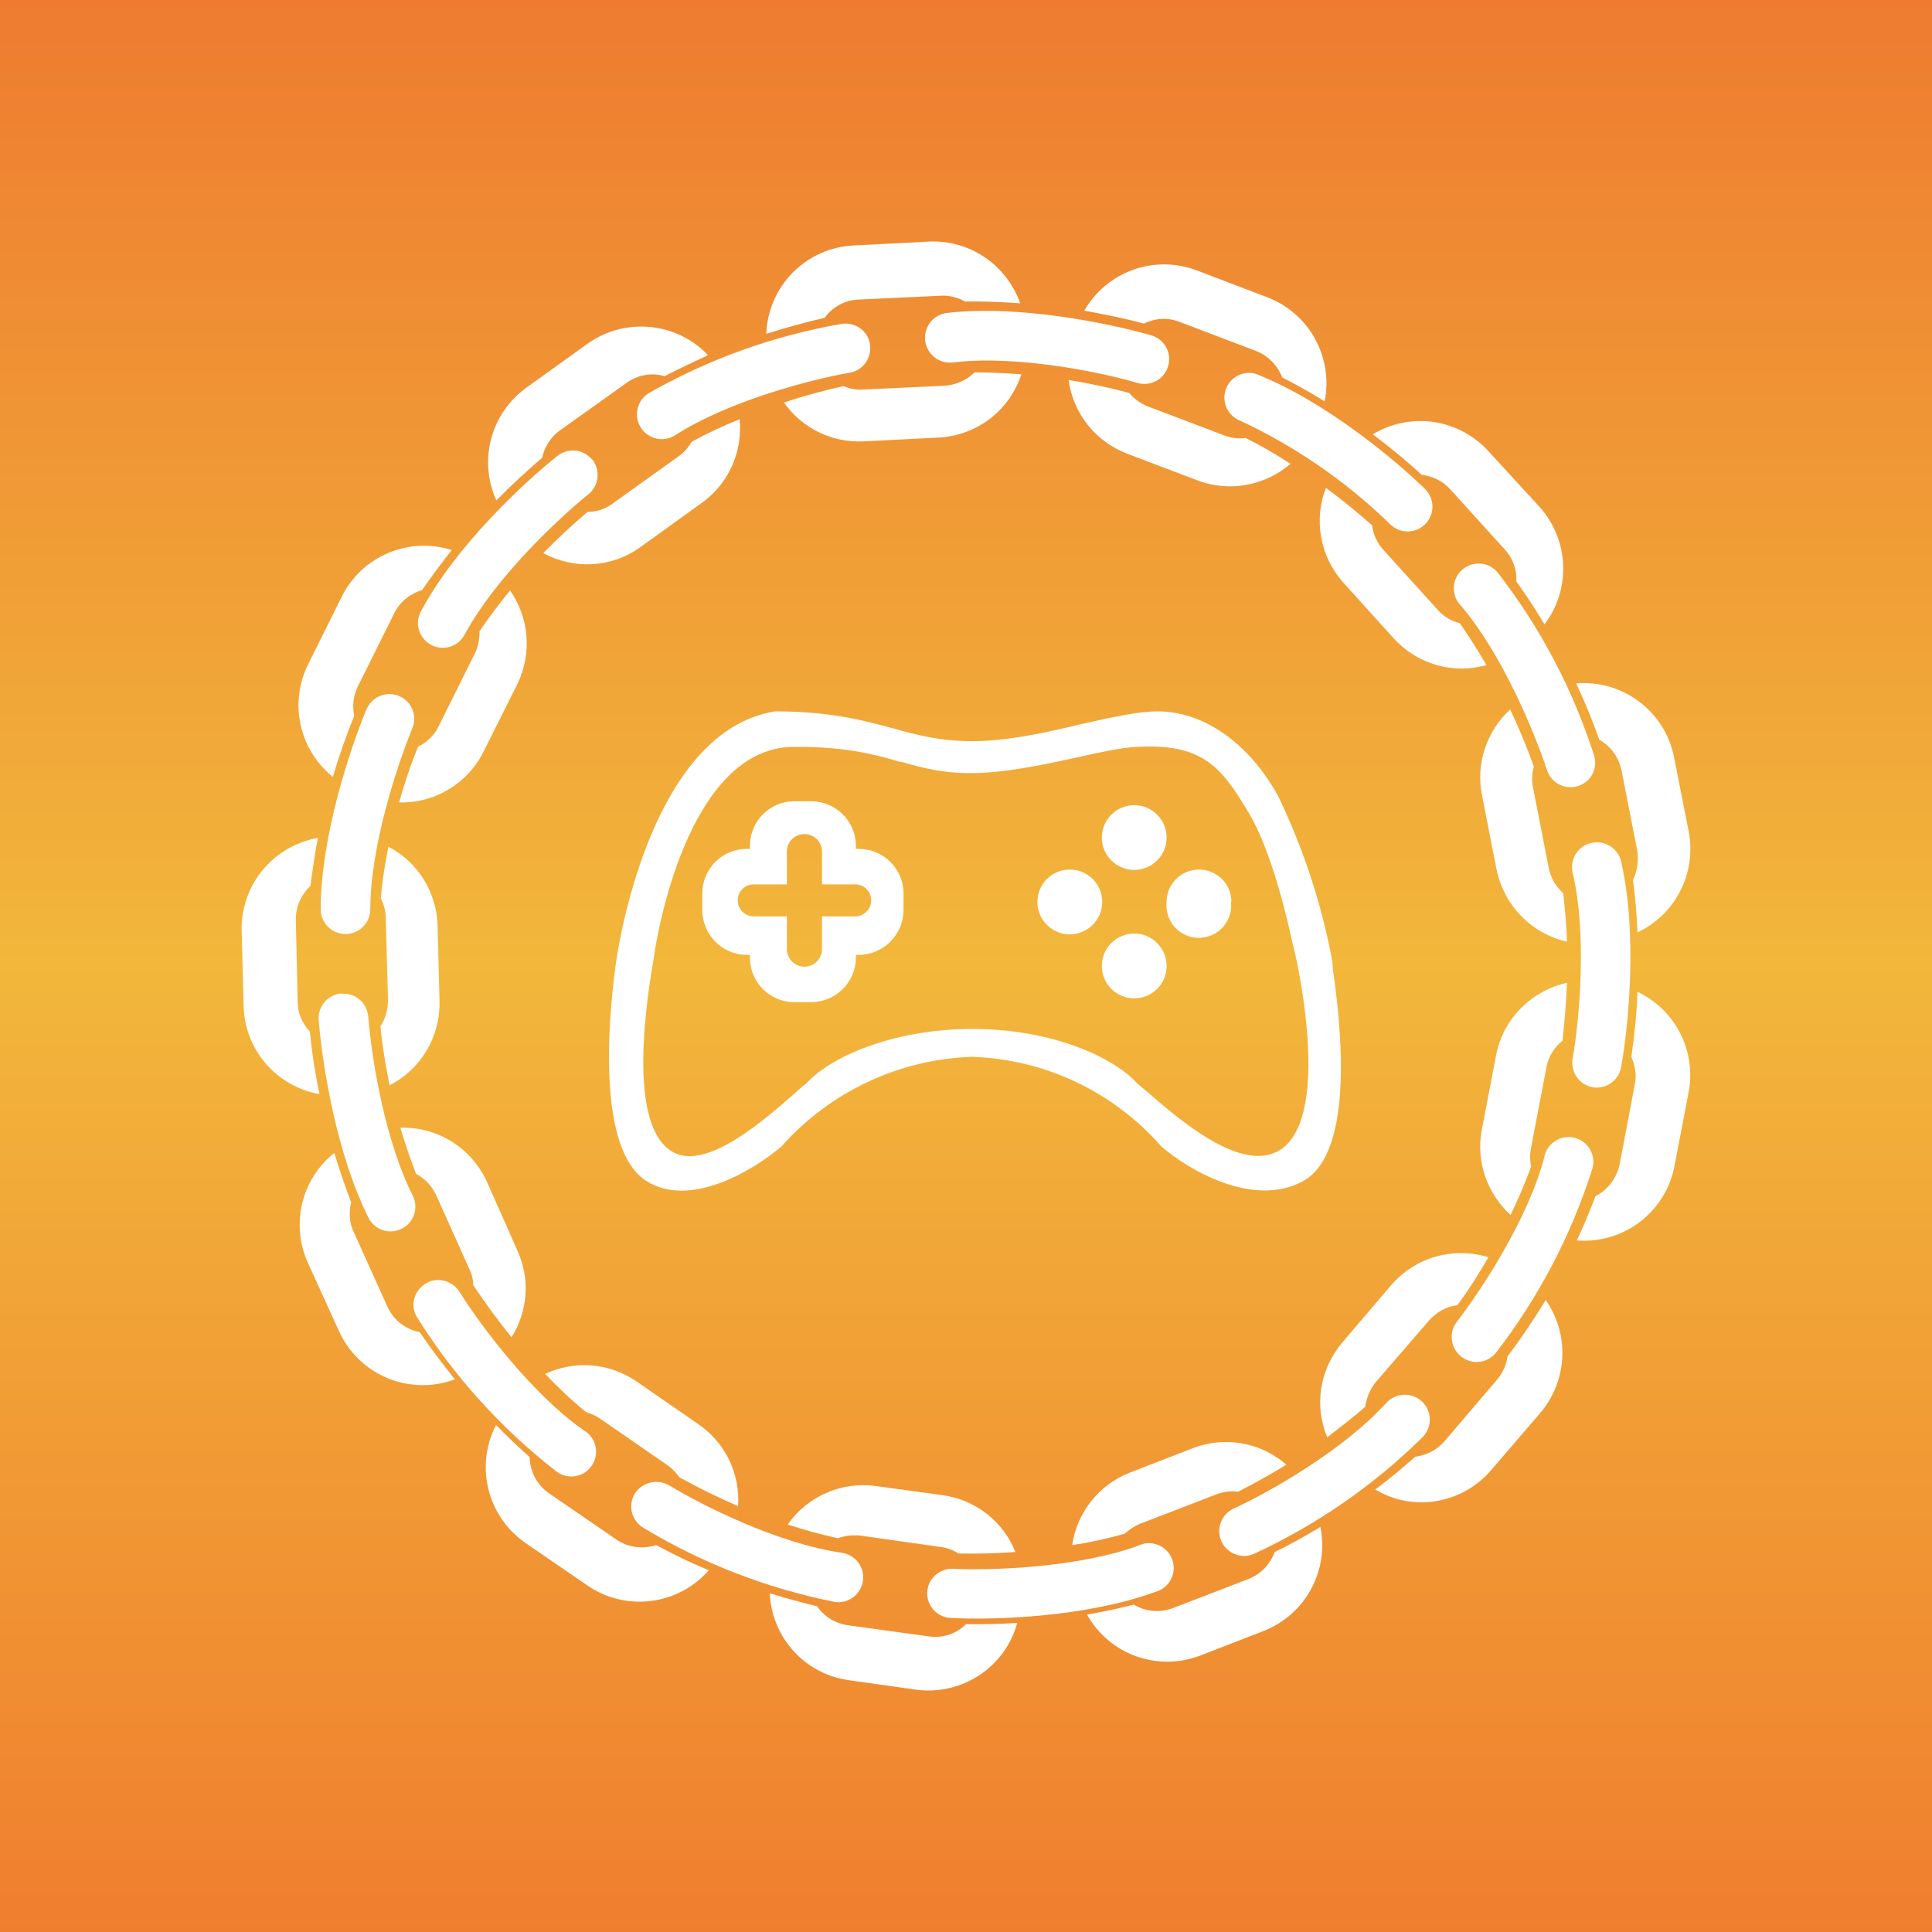 <svg width="24" height="24" viewBox="0 0 24 24" fill="none" xmlns="http://www.w3.org/2000/svg">
<rect x="0" y="0" width="24" height="24" fill="#333333" stroke="none"/>
<g clip-path="url(#clip0_328_19920)">
<path d="M24 0H0V24H24V0Z" fill="url(#paint0_linear_328_19920)"/>
<path fill-rule="evenodd" clip-rule="evenodd" d="M11.086 9.046C11.394 9.131 11.678 9.207 12.076 9.207C12.522 9.207 13.005 9.098 13.44 8.993C13.8 8.913 14.132 8.837 14.383 8.837C14.937 8.837 15.501 9.211 15.875 9.884C16.191 10.539 16.419 11.233 16.552 11.949C16.552 11.963 16.552 12.02 16.566 12.1C16.637 12.621 16.855 14.308 16.187 14.672C15.567 15.013 14.752 14.525 14.426 14.241C14.131 13.905 13.771 13.632 13.367 13.441C12.963 13.249 12.523 13.143 12.076 13.128C11.627 13.143 11.185 13.249 10.778 13.441C10.371 13.632 10.007 13.905 9.708 14.241C9.377 14.525 8.581 15.018 8.032 14.672C7.345 14.241 7.605 12.304 7.653 11.949C7.705 11.598 8.126 9.079 9.628 8.837C10.31 8.837 10.717 8.946 11.086 9.046ZM11.191 9.462C11.456 9.538 11.702 9.604 12.053 9.604C12.469 9.604 12.938 9.505 13.35 9.415C13.649 9.349 13.919 9.287 14.123 9.278C14.956 9.23 15.183 9.548 15.515 10.102C15.809 10.594 16.007 11.489 16.055 11.712L16.069 11.764C16.14 12.048 16.547 13.962 15.861 14.308C15.387 14.544 14.653 13.91 14.274 13.583L14.123 13.455C13.852 13.152 13.099 12.782 12.081 12.782C11.058 12.782 10.291 13.152 10.021 13.455C9.974 13.488 9.921 13.536 9.855 13.597C9.476 13.928 8.766 14.549 8.354 14.308C7.771 13.971 8.046 12.342 8.126 11.868L8.141 11.774C8.188 11.489 8.595 9.226 9.912 9.278C10.518 9.278 10.869 9.372 11.191 9.467V9.462Z" fill="white"/>
<path fill-rule="evenodd" clip-rule="evenodd" d="M9.316 10.507C9.316 10.2 9.562 9.953 9.87 9.953H10.074C10.381 9.953 10.632 10.2 10.632 10.507V10.545H10.666C10.973 10.545 11.224 10.792 11.224 11.1V11.303C11.224 11.611 10.973 11.862 10.666 11.862H10.632V11.895C10.632 12.203 10.381 12.449 10.074 12.449H9.87C9.562 12.449 9.316 12.203 9.316 11.895V11.862H9.278C8.97 11.862 8.724 11.611 8.724 11.303V11.1C8.724 10.792 8.97 10.545 9.278 10.545H9.316V10.507ZM9.775 10.579C9.775 10.521 9.798 10.465 9.839 10.424C9.88 10.384 9.935 10.361 9.993 10.361C10.051 10.361 10.106 10.384 10.147 10.424C10.188 10.465 10.211 10.521 10.211 10.579V10.986H10.623C10.676 10.986 10.726 11.007 10.764 11.044C10.801 11.081 10.822 11.132 10.822 11.185C10.822 11.238 10.801 11.288 10.764 11.325C10.726 11.363 10.676 11.384 10.623 11.384H10.211V11.791C10.211 11.849 10.188 11.904 10.147 11.945C10.106 11.986 10.051 12.009 9.993 12.009C9.935 12.009 9.88 11.986 9.839 11.945C9.798 11.904 9.775 11.849 9.775 11.791V11.384H9.363C9.31 11.384 9.26 11.363 9.222 11.325C9.185 11.288 9.164 11.238 9.164 11.185C9.164 11.132 9.185 11.081 9.222 11.044C9.26 11.007 9.31 10.986 9.363 10.986H9.775V10.579Z" fill="white"/>
<path d="M13.692 11.204C13.692 11.311 13.65 11.413 13.574 11.489C13.498 11.564 13.396 11.607 13.289 11.607C13.183 11.607 13.08 11.564 13.005 11.489C12.929 11.413 12.887 11.311 12.887 11.204C12.887 11.097 12.929 10.995 13.005 10.919C13.08 10.844 13.183 10.802 13.289 10.802C13.396 10.802 13.498 10.844 13.574 10.919C13.65 10.995 13.692 11.097 13.692 11.204Z" fill="white"/>
<path d="M14.492 10.404C14.492 10.457 14.482 10.509 14.462 10.558C14.442 10.607 14.412 10.652 14.374 10.689C14.337 10.726 14.293 10.756 14.244 10.776C14.195 10.796 14.143 10.807 14.09 10.807C14.037 10.807 13.985 10.796 13.936 10.776C13.887 10.756 13.843 10.726 13.805 10.689C13.768 10.652 13.738 10.607 13.718 10.558C13.698 10.509 13.687 10.457 13.687 10.404C13.687 10.297 13.73 10.195 13.805 10.12C13.881 10.044 13.983 10.002 14.09 10.002C14.197 10.002 14.299 10.044 14.374 10.12C14.45 10.195 14.492 10.297 14.492 10.404Z" fill="white"/>
<path d="M15.292 11.204C15.298 11.26 15.293 11.317 15.275 11.371C15.258 11.425 15.229 11.474 15.192 11.517C15.154 11.559 15.108 11.592 15.056 11.615C15.004 11.638 14.949 11.65 14.892 11.65C14.835 11.65 14.78 11.638 14.728 11.615C14.676 11.592 14.63 11.559 14.592 11.517C14.555 11.474 14.526 11.425 14.509 11.371C14.491 11.317 14.486 11.26 14.492 11.204C14.492 11.097 14.534 10.995 14.61 10.919C14.685 10.844 14.788 10.802 14.894 10.802C15.001 10.802 15.104 10.844 15.179 10.919C15.255 10.995 15.297 11.097 15.297 11.204H15.292Z" fill="white"/>
<path d="M14.492 11.999C14.492 12.052 14.482 12.105 14.462 12.154C14.442 12.202 14.412 12.247 14.374 12.284C14.337 12.322 14.293 12.351 14.244 12.371C14.195 12.392 14.143 12.402 14.09 12.402C14.037 12.402 13.985 12.392 13.936 12.371C13.887 12.351 13.843 12.322 13.805 12.284C13.768 12.247 13.738 12.202 13.718 12.154C13.698 12.105 13.687 12.052 13.687 11.999C13.687 11.893 13.73 11.79 13.805 11.715C13.881 11.639 13.983 11.597 14.09 11.597C14.197 11.597 14.299 11.639 14.374 11.715C14.45 11.79 14.492 11.893 14.492 11.999Z" fill="white"/>
<path d="M18.49 15.618C18.064 15.486 17.59 15.609 17.282 15.964L16.676 16.675C16.387 17.016 16.326 17.47 16.487 17.854C16.648 17.731 16.809 17.608 16.96 17.475C16.975 17.366 17.017 17.262 17.088 17.172L17.751 16.405C17.846 16.296 17.969 16.229 18.102 16.215C18.244 16.026 18.372 15.822 18.49 15.618Z" fill="white"/>
<path d="M17.581 18.096C17.718 18.077 17.846 18.016 17.941 17.907L18.6 17.135C18.67 17.05 18.713 16.95 18.727 16.851C18.898 16.623 19.054 16.391 19.201 16.15C19.495 16.566 19.48 17.144 19.134 17.552L18.524 18.262C18.159 18.688 17.548 18.783 17.084 18.503C17.254 18.376 17.42 18.238 17.581 18.096Z" fill="white"/>
<path d="M19.465 12.209C19.035 12.304 18.674 12.645 18.585 13.109L18.409 14.027C18.329 14.435 18.48 14.833 18.765 15.093C18.859 14.899 18.945 14.695 19.02 14.492C19.003 14.414 19.003 14.333 19.02 14.255L19.21 13.26C19.233 13.128 19.304 13.014 19.409 12.929C19.437 12.692 19.456 12.455 19.465 12.209Z" fill="white"/>
<path d="M19.82 14.859C19.967 14.784 20.081 14.641 20.119 14.466L20.308 13.472C20.332 13.353 20.313 13.235 20.265 13.131C20.303 12.865 20.332 12.595 20.341 12.321C20.571 12.429 20.758 12.611 20.873 12.837C20.988 13.063 21.024 13.322 20.976 13.571L20.8 14.49C20.747 14.765 20.593 15.011 20.369 15.181C20.146 15.35 19.868 15.431 19.588 15.409C19.673 15.229 19.749 15.044 19.82 14.859Z" fill="white"/>
<path d="M18.76 8.813C18.476 9.073 18.329 9.476 18.41 9.879L18.59 10.797C18.684 11.257 19.035 11.603 19.466 11.697C19.458 11.496 19.442 11.296 19.419 11.096C19.329 11.015 19.262 10.906 19.238 10.778L19.044 9.784C19.025 9.699 19.03 9.609 19.054 9.523C18.969 9.282 18.869 9.045 18.76 8.813Z" fill="white"/>
<path d="M20.29 10.924C20.337 10.82 20.361 10.687 20.337 10.559L20.143 9.569C20.127 9.49 20.094 9.415 20.047 9.35C20 9.284 19.939 9.23 19.868 9.19C19.783 8.954 19.688 8.717 19.579 8.489C20.152 8.442 20.683 8.83 20.796 9.408L20.977 10.327C21.026 10.577 20.99 10.837 20.875 11.064C20.76 11.291 20.573 11.474 20.342 11.582C20.332 11.36 20.313 11.142 20.285 10.924H20.29Z" fill="white"/>
<path d="M16.471 6.06C16.32 6.448 16.39 6.908 16.689 7.239L17.314 7.931C17.617 8.262 18.062 8.376 18.465 8.262C18.362 8.084 18.251 7.91 18.134 7.741C18.029 7.717 17.939 7.661 17.864 7.58L17.186 6.832C17.108 6.746 17.058 6.639 17.044 6.524C16.859 6.363 16.67 6.207 16.471 6.06Z" fill="white"/>
<path d="M17.055 5.397C17.263 5.553 17.467 5.719 17.661 5.899C17.794 5.913 17.922 5.975 18.016 6.079L18.694 6.827C18.798 6.941 18.845 7.083 18.836 7.225C18.964 7.396 19.077 7.576 19.186 7.756C19.513 7.329 19.499 6.714 19.125 6.297L18.49 5.605C18.312 5.409 18.07 5.28 17.808 5.242C17.545 5.204 17.277 5.259 17.05 5.397H17.055Z" fill="white"/>
<path d="M16.031 5.762C15.723 6.028 15.278 6.122 14.871 5.966L13.999 5.635C13.808 5.561 13.639 5.438 13.511 5.277C13.384 5.116 13.302 4.924 13.275 4.72C13.531 4.763 13.782 4.815 14.028 4.881C14.085 4.953 14.165 5.009 14.255 5.047L15.203 5.407C15.288 5.44 15.383 5.455 15.472 5.44C15.662 5.535 15.851 5.644 16.031 5.762Z" fill="white"/>
<path d="M16.454 4.991C16.509 4.725 16.467 4.449 16.337 4.211C16.207 3.973 15.996 3.79 15.743 3.693L14.872 3.361C14.617 3.263 14.336 3.259 14.079 3.35C13.821 3.442 13.605 3.622 13.47 3.859C13.721 3.906 13.967 3.953 14.209 4.02C14.346 3.953 14.507 3.939 14.659 4.001L15.606 4.361C15.757 4.422 15.871 4.541 15.928 4.688C16.108 4.782 16.283 4.877 16.454 4.986V4.991Z" fill="white"/>
<path d="M12.688 4.65C12.616 4.87 12.479 5.063 12.295 5.204C12.11 5.344 11.887 5.425 11.656 5.436L10.723 5.483C10.531 5.492 10.341 5.452 10.168 5.368C9.996 5.283 9.848 5.157 9.738 5C9.982 4.919 10.23 4.851 10.481 4.796C10.552 4.83 10.638 4.844 10.718 4.839L11.732 4.792C11.878 4.782 12.011 4.721 12.106 4.626C12.3 4.626 12.494 4.635 12.688 4.65Z" fill="white"/>
<path d="M12.673 3.768C12.445 3.751 12.216 3.743 11.987 3.745C11.893 3.692 11.786 3.667 11.679 3.674L10.67 3.721C10.495 3.726 10.339 3.816 10.244 3.948C9.997 4.005 9.756 4.072 9.519 4.147C9.53 3.861 9.647 3.589 9.849 3.385C10.051 3.182 10.322 3.061 10.608 3.049L11.541 3.001C12.058 2.978 12.508 3.3 12.673 3.768Z" fill="white"/>
<path d="M6.749 6.871C7.123 7.074 7.592 7.06 7.957 6.795L8.714 6.25C8.878 6.134 9.008 5.976 9.091 5.793C9.174 5.61 9.208 5.408 9.188 5.208C8.984 5.289 8.785 5.383 8.591 5.488C8.553 5.559 8.497 5.62 8.43 5.668L7.611 6.255C7.516 6.326 7.407 6.359 7.298 6.359C7.109 6.52 6.924 6.691 6.749 6.871Z" fill="white"/>
<path d="M8.255 4.673C8.099 4.626 7.923 4.654 7.781 4.758L6.957 5.346C6.839 5.431 6.763 5.554 6.735 5.687C6.536 5.857 6.346 6.032 6.166 6.217C6.056 5.976 6.034 5.705 6.102 5.449C6.17 5.193 6.325 4.969 6.54 4.815L7.298 4.27C7.772 3.934 8.411 4.005 8.795 4.412C8.61 4.498 8.43 4.583 8.255 4.673Z" fill="white"/>
<path d="M4.957 9.968C5.384 9.982 5.805 9.745 6.009 9.333L6.426 8.499C6.615 8.111 6.568 7.666 6.336 7.334C6.203 7.5 6.075 7.666 5.957 7.841C5.957 7.936 5.943 8.03 5.9 8.116L5.45 9.02C5.393 9.139 5.298 9.224 5.194 9.276C5.099 9.503 5.024 9.736 4.957 9.968Z" fill="white"/>
<path d="M5.243 7.33C5.101 7.373 4.968 7.472 4.897 7.619L4.447 8.524C4.386 8.642 4.376 8.775 4.4 8.893C4.3 9.139 4.21 9.395 4.135 9.651C3.932 9.488 3.791 9.261 3.735 9.006C3.679 8.752 3.711 8.487 3.827 8.254L4.244 7.415C4.364 7.171 4.569 6.977 4.82 6.87C5.071 6.764 5.352 6.75 5.612 6.833C5.484 6.994 5.361 7.16 5.243 7.33Z" fill="white"/>
<path d="M4.839 13.483C5.03 13.385 5.19 13.235 5.299 13.051C5.409 12.867 5.465 12.655 5.46 12.441L5.436 11.503C5.432 11.299 5.372 11.101 5.265 10.927C5.158 10.754 5.006 10.613 4.825 10.518C4.783 10.726 4.749 10.944 4.73 11.158C4.768 11.233 4.792 11.319 4.792 11.408L4.82 12.422C4.82 12.54 4.787 12.659 4.726 12.749C4.749 12.995 4.792 13.241 4.839 13.483Z" fill="white"/>
<path d="M3.855 11.006C3.741 11.115 3.67 11.266 3.675 11.437L3.698 12.45C3.698 12.592 3.76 12.72 3.85 12.815C3.874 13.081 3.916 13.336 3.968 13.592C3.709 13.546 3.474 13.412 3.302 13.213C3.13 13.014 3.033 12.761 3.026 12.498L3.002 11.56C2.996 11.287 3.088 11.02 3.262 10.809C3.436 10.598 3.68 10.456 3.949 10.409C3.911 10.603 3.883 10.807 3.855 11.011V11.006Z" fill="white"/>
<path d="M6.356 16.609C6.551 16.296 6.593 15.899 6.427 15.534L6.049 14.681C5.956 14.476 5.804 14.302 5.613 14.182C5.422 14.062 5.199 14.002 4.973 14.009C5.03 14.203 5.097 14.393 5.168 14.582C5.277 14.639 5.362 14.729 5.419 14.847L5.831 15.766C5.864 15.832 5.878 15.899 5.878 15.965C6.03 16.188 6.186 16.405 6.352 16.609H6.356Z" fill="white"/>
<path d="M4.362 14.937C4.333 15.056 4.338 15.188 4.395 15.307L4.812 16.23C4.888 16.401 5.039 16.514 5.214 16.548C5.352 16.751 5.499 16.945 5.65 17.135C5.379 17.236 5.079 17.23 4.811 17.119C4.544 17.007 4.329 16.798 4.21 16.533L3.822 15.681C3.719 15.45 3.695 15.191 3.755 14.944C3.815 14.698 3.955 14.479 4.153 14.322C4.215 14.53 4.286 14.734 4.362 14.937Z" fill="white"/>
<path d="M9.169 18.71C9.182 18.512 9.144 18.314 9.058 18.136C8.971 17.957 8.84 17.805 8.676 17.692L7.909 17.162C7.744 17.048 7.553 16.979 7.353 16.962C7.154 16.946 6.953 16.982 6.772 17.067C6.933 17.238 7.104 17.398 7.279 17.541C7.341 17.559 7.402 17.588 7.459 17.626L8.288 18.199C8.349 18.241 8.397 18.294 8.439 18.351C8.676 18.483 8.918 18.601 9.169 18.71Z" fill="white"/>
<path d="M6.579 18.1C6.583 18.275 6.668 18.446 6.82 18.55L7.654 19.123C7.805 19.227 7.985 19.246 8.151 19.194C8.364 19.308 8.577 19.412 8.805 19.507C8.426 19.938 7.782 20.027 7.298 19.696L6.526 19.166C6.298 19.008 6.135 18.772 6.068 18.503C6.001 18.233 6.034 17.949 6.162 17.702C6.294 17.839 6.436 17.972 6.579 18.1Z" fill="white"/>
<path d="M12.618 19.279C12.382 19.297 12.144 19.303 11.907 19.298C11.841 19.256 11.765 19.227 11.69 19.218L10.69 19.076C10.591 19.066 10.496 19.076 10.411 19.109C10.198 19.062 9.989 19.005 9.785 18.938C9.906 18.765 10.072 18.629 10.265 18.545C10.458 18.46 10.671 18.431 10.88 18.46L11.713 18.574C12.135 18.635 12.471 18.915 12.613 19.279H12.618Z" fill="white"/>
<path d="M9.562 19.792C9.586 20.332 9.988 20.796 10.547 20.872L11.38 20.99C11.954 21.066 12.489 20.706 12.636 20.161C12.424 20.174 12.213 20.179 12.001 20.175C11.883 20.294 11.712 20.355 11.532 20.327L10.538 20.19C10.46 20.18 10.385 20.153 10.318 20.113C10.251 20.072 10.194 20.017 10.149 19.953C9.95 19.905 9.756 19.853 9.562 19.792Z" fill="white"/>
<path d="M15.98 18.195C15.823 18.058 15.632 17.966 15.426 17.93C15.221 17.894 15.01 17.915 14.815 17.991L14.034 18.294C13.846 18.367 13.681 18.489 13.555 18.648C13.429 18.806 13.348 18.994 13.319 19.194C13.537 19.161 13.759 19.113 13.972 19.052C14.024 19.005 14.091 18.957 14.162 18.929L15.109 18.564C15.199 18.531 15.289 18.517 15.379 18.531C15.583 18.427 15.786 18.313 15.98 18.195Z" fill="white"/>
<path d="M14.086 19.934C14.228 20.019 14.403 20.038 14.569 19.977L15.516 19.612C15.668 19.55 15.781 19.427 15.834 19.28C16.028 19.186 16.217 19.081 16.402 18.968C16.456 19.232 16.415 19.506 16.285 19.743C16.156 19.98 15.948 20.163 15.696 20.261L14.915 20.564C14.658 20.664 14.374 20.668 14.114 20.575C13.855 20.482 13.638 20.298 13.503 20.057C13.698 20.024 13.892 19.981 14.081 19.934H14.086Z" fill="white"/>
<path d="M4.244 12.345C4.414 12.331 4.561 12.459 4.575 12.63C4.613 13.127 4.779 14.174 5.134 14.865C5.165 14.937 5.168 15.017 5.143 15.091C5.117 15.165 5.064 15.226 4.994 15.262C4.925 15.298 4.845 15.306 4.77 15.286C4.694 15.265 4.63 15.216 4.589 15.149C4.177 14.344 4.002 13.207 3.959 12.672C3.956 12.632 3.961 12.591 3.973 12.552C3.986 12.514 4.006 12.478 4.032 12.447C4.059 12.416 4.091 12.391 4.127 12.373C4.164 12.354 4.203 12.344 4.244 12.341V12.345Z" fill="white"/>
<path d="M4.96 8.647C5.116 8.714 5.187 8.893 5.121 9.05C4.931 9.514 4.6 10.518 4.6 11.295C4.6 11.376 4.567 11.455 4.51 11.512C4.452 11.57 4.373 11.603 4.292 11.603C4.21 11.603 4.132 11.57 4.074 11.512C4.016 11.455 3.984 11.376 3.984 11.295C3.984 10.395 4.349 9.301 4.552 8.813C4.568 8.775 4.591 8.741 4.62 8.712C4.649 8.683 4.683 8.66 4.721 8.645C4.759 8.629 4.8 8.621 4.841 8.622C4.882 8.622 4.922 8.631 4.96 8.647Z" fill="white"/>
<path d="M7.36 5.71C7.46 5.843 7.441 6.037 7.308 6.141C6.915 6.459 6.153 7.183 5.779 7.87C5.761 7.908 5.735 7.942 5.704 7.97C5.672 7.998 5.636 8.019 5.596 8.032C5.556 8.045 5.514 8.05 5.472 8.046C5.43 8.042 5.39 8.03 5.353 8.01C5.316 7.99 5.283 7.962 5.258 7.929C5.232 7.896 5.213 7.858 5.202 7.818C5.191 7.777 5.189 7.735 5.195 7.693C5.202 7.652 5.216 7.612 5.239 7.577C5.665 6.781 6.508 5.995 6.925 5.663C6.988 5.613 7.069 5.589 7.15 5.598C7.231 5.607 7.305 5.647 7.356 5.71H7.36Z" fill="white"/>
<path d="M10.807 4.28C10.819 4.359 10.8 4.441 10.753 4.506C10.706 4.572 10.635 4.616 10.556 4.63C10.063 4.715 9.04 4.985 8.387 5.407C8.318 5.451 8.234 5.466 8.154 5.448C8.074 5.43 8.004 5.381 7.96 5.312C7.917 5.243 7.902 5.159 7.92 5.079C7.937 4.999 7.986 4.93 8.055 4.886C8.798 4.462 9.609 4.17 10.452 4.024C10.617 3.995 10.783 4.109 10.807 4.275V4.28Z" fill="white"/>
<path d="M14.512 4.545C14.49 4.624 14.438 4.69 14.367 4.73C14.296 4.77 14.212 4.78 14.133 4.758C13.65 4.616 12.613 4.408 11.836 4.503C11.796 4.507 11.755 4.504 11.716 4.493C11.676 4.482 11.64 4.463 11.608 4.438C11.576 4.412 11.55 4.381 11.53 4.346C11.51 4.31 11.497 4.271 11.492 4.23C11.488 4.19 11.491 4.149 11.502 4.11C11.514 4.071 11.532 4.034 11.558 4.002C11.583 3.97 11.614 3.944 11.65 3.924C11.685 3.904 11.725 3.892 11.765 3.887C12.665 3.783 13.792 4.02 14.303 4.166C14.465 4.214 14.559 4.384 14.512 4.545Z" fill="white"/>
<path d="M17.709 6.507C17.681 6.536 17.647 6.559 17.61 6.576C17.573 6.592 17.533 6.601 17.493 6.602C17.452 6.603 17.412 6.595 17.374 6.581C17.337 6.566 17.302 6.544 17.273 6.516C16.718 5.975 16.074 5.533 15.369 5.209C15.304 5.173 15.254 5.114 15.228 5.044C15.203 4.974 15.204 4.897 15.231 4.827C15.258 4.758 15.31 4.7 15.376 4.666C15.443 4.632 15.519 4.623 15.591 4.641C16.435 4.967 17.32 5.701 17.699 6.071C17.822 6.189 17.827 6.383 17.709 6.507Z" fill="white"/>
<path d="M19.602 9.765C19.526 9.789 19.443 9.782 19.371 9.746C19.299 9.709 19.245 9.647 19.219 9.571C19.062 9.092 18.655 8.117 18.148 7.524C18.119 7.495 18.096 7.459 18.08 7.42C18.065 7.38 18.058 7.338 18.06 7.296C18.061 7.254 18.072 7.213 18.09 7.175C18.108 7.137 18.134 7.103 18.166 7.076C18.197 7.048 18.235 7.027 18.275 7.015C18.315 7.002 18.357 6.998 18.399 7.002C18.441 7.006 18.482 7.019 18.518 7.04C18.555 7.06 18.587 7.088 18.612 7.122C19.137 7.8 19.539 8.565 19.801 9.381C19.853 9.542 19.768 9.713 19.602 9.765Z" fill="white"/>
<path d="M19.787 13.507C19.707 13.493 19.636 13.448 19.588 13.381C19.541 13.315 19.523 13.232 19.536 13.152C19.622 12.654 19.716 11.603 19.536 10.84C19.518 10.76 19.532 10.677 19.576 10.607C19.619 10.538 19.689 10.489 19.768 10.471C19.848 10.453 19.932 10.467 20.001 10.51C20.071 10.554 20.12 10.623 20.138 10.703C20.342 11.584 20.233 12.735 20.138 13.256C20.124 13.335 20.079 13.406 20.014 13.453C19.948 13.5 19.867 13.519 19.787 13.507Z" fill="white"/>
<path d="M18.153 16.853C18.089 16.803 18.046 16.73 18.036 16.649C18.025 16.569 18.047 16.487 18.096 16.422C18.404 16.024 18.982 15.139 19.181 14.386C19.188 14.343 19.203 14.302 19.226 14.266C19.25 14.23 19.28 14.199 19.317 14.175C19.353 14.151 19.393 14.136 19.436 14.129C19.478 14.122 19.522 14.124 19.564 14.135C19.605 14.146 19.644 14.166 19.678 14.193C19.712 14.22 19.739 14.254 19.759 14.292C19.779 14.33 19.79 14.372 19.793 14.415C19.795 14.459 19.788 14.502 19.773 14.542C19.512 15.356 19.111 16.119 18.589 16.797C18.564 16.829 18.533 16.857 18.498 16.877C18.462 16.898 18.424 16.911 18.383 16.916C18.342 16.922 18.301 16.919 18.262 16.908C18.222 16.897 18.185 16.878 18.153 16.853Z" fill="white"/>
<path d="M15.175 19.151C15.158 19.114 15.148 19.074 15.146 19.033C15.144 18.992 15.151 18.951 15.165 18.913C15.179 18.875 15.2 18.84 15.228 18.81C15.256 18.78 15.29 18.756 15.327 18.739C15.782 18.53 16.7 18.005 17.221 17.427C17.249 17.397 17.282 17.372 17.319 17.355C17.355 17.337 17.395 17.328 17.436 17.326C17.477 17.324 17.517 17.33 17.556 17.343C17.594 17.357 17.629 17.378 17.66 17.406C17.69 17.433 17.714 17.466 17.732 17.503C17.749 17.54 17.759 17.58 17.761 17.62C17.763 17.661 17.757 17.701 17.743 17.74C17.729 17.778 17.708 17.814 17.681 17.844C17.073 18.446 16.364 18.938 15.587 19.298C15.551 19.315 15.511 19.326 15.47 19.328C15.43 19.33 15.389 19.324 15.351 19.31C15.312 19.297 15.277 19.276 15.247 19.248C15.217 19.221 15.193 19.188 15.175 19.151Z" fill="white"/>
<path d="M11.518 19.782C11.52 19.741 11.529 19.702 11.546 19.665C11.564 19.628 11.588 19.595 11.618 19.568C11.648 19.541 11.683 19.52 11.721 19.506C11.759 19.492 11.799 19.486 11.84 19.488C12.342 19.512 13.403 19.469 14.132 19.204C14.171 19.184 14.213 19.173 14.257 19.17C14.3 19.168 14.343 19.175 14.384 19.191C14.425 19.207 14.461 19.231 14.492 19.262C14.522 19.293 14.546 19.33 14.561 19.37C14.576 19.411 14.583 19.455 14.58 19.498C14.577 19.541 14.565 19.584 14.544 19.622C14.524 19.661 14.496 19.694 14.461 19.721C14.427 19.748 14.387 19.767 14.345 19.777C13.493 20.09 12.342 20.127 11.811 20.099C11.73 20.095 11.654 20.06 11.599 20.001C11.545 19.941 11.515 19.863 11.518 19.782Z" fill="white"/>
<path d="M7.885 18.555C7.975 18.413 8.165 18.366 8.312 18.451C8.738 18.711 9.685 19.18 10.457 19.289C10.538 19.301 10.611 19.344 10.661 19.409C10.71 19.474 10.731 19.556 10.72 19.637C10.709 19.718 10.665 19.791 10.6 19.841C10.535 19.89 10.453 19.912 10.372 19.9C9.53 19.733 8.724 19.421 7.989 18.977C7.92 18.934 7.87 18.866 7.85 18.787C7.831 18.708 7.843 18.625 7.885 18.555Z" fill="white"/>
<path d="M5.28 15.95C5.422 15.855 5.612 15.902 5.706 16.044C5.972 16.471 6.606 17.314 7.246 17.764C7.283 17.785 7.316 17.813 7.342 17.848C7.369 17.882 7.387 17.922 7.397 17.963C7.407 18.006 7.407 18.049 7.399 18.091C7.391 18.134 7.374 18.174 7.349 18.209C7.325 18.245 7.293 18.275 7.256 18.297C7.219 18.319 7.178 18.334 7.135 18.339C7.092 18.344 7.048 18.34 7.007 18.328C6.966 18.315 6.928 18.294 6.895 18.266C6.22 17.738 5.641 17.097 5.185 16.371C5.091 16.229 5.138 16.04 5.28 15.95Z" fill="white"/>
</g>
<defs>
<linearGradient id="paint0_linear_328_19920" x1="11.805" y1="-12.954" x2="11.805" y2="37.958" gradientUnits="userSpaceOnUse">
<stop stop-color="#EA3A25"/>
<stop offset="0.49" stop-color="#F2B73B"/>
<stop offset="1" stop-color="#ED3C20"/>
</linearGradient>
<clipPath id="clip0_328_19920">
<rect width="24" height="24" fill="white"/>
</clipPath>
</defs>
</svg>
